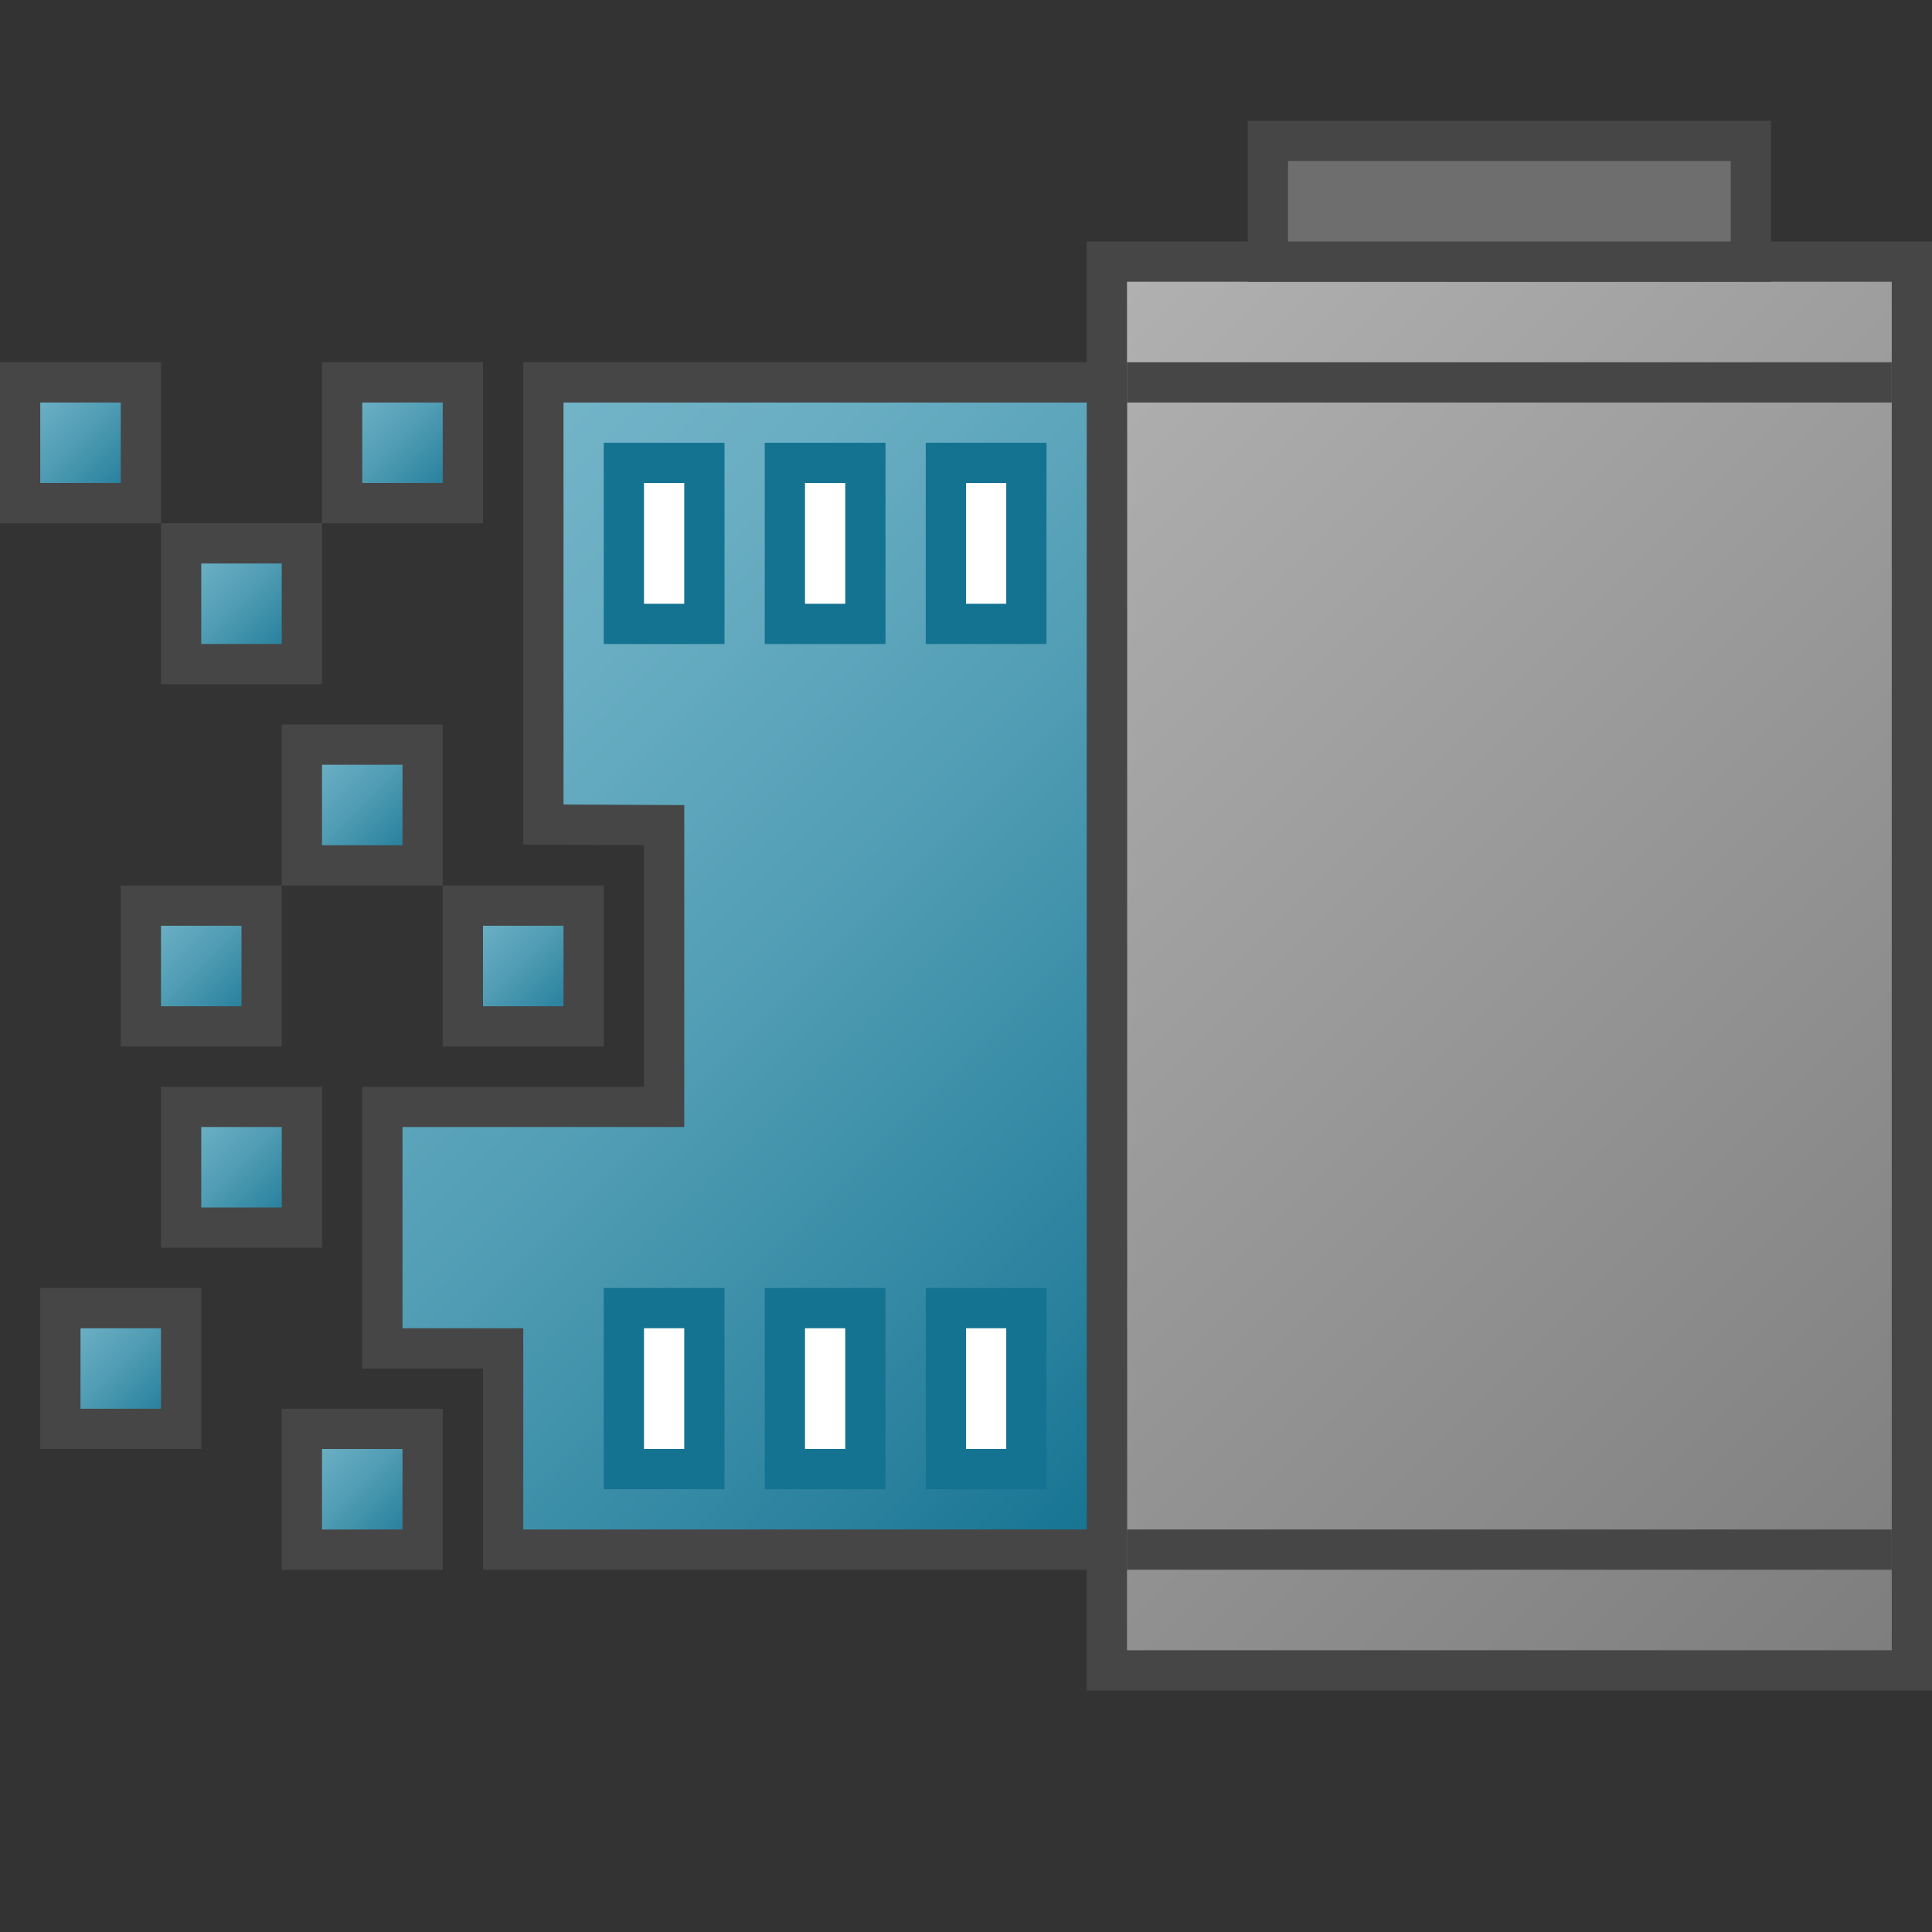 <svg version="1.1" id="Layer_1" xmlns="http://www.w3.org/2000/svg" xmlns:xlink="http://www.w3.org/1999/xlink" x="0px" y="0px"
	 viewBox="0 0 48 48" enable-background="new 0 0 48 48" xml:space="preserve">
<rect x="0" y="0" width="48" height="48" fill="#333333" stroke="none"/>
<linearGradient id="SVGID_1_" gradientUnits="userSpaceOnUse" x1="23.75" y1="10.25" x2="51.25" y2="37.75">
	<stop  offset="0" style="stop-color:#B1B1B1"/>
	<stop  offset="1" style="stop-color:#7D7D7D"/>
</linearGradient>
<rect x="27.5" y="6.5" fill="url(#SVGID_1_)" stroke="#464646" stroke-miterlimit="10" width="20" height="35"/>
<rect x="31.5" y="3.5" fill="#6E6E6E" stroke="#464646" stroke-miterlimit="10" width="12" height="3"/>
<linearGradient id="SVGID_2_" gradientUnits="userSpaceOnUse" x1="9.5" y1="13.5" x2="31" y2="35">
	<stop  offset="0" style="stop-color:#73B4C8"/>
	<stop  offset="0.175" style="stop-color:#6AAEC3"/>
	<stop  offset="0.457" style="stop-color:#529EB5"/>
	<stop  offset="0.809" style="stop-color:#2C839F"/>
	<stop  offset="1" style="stop-color:#147391"/>
</linearGradient>
<polygon fill="url(#SVGID_2_)" stroke="#464646" stroke-miterlimit="10" points="12.5,38.5 27.5,38.5 27.5,9.5 13.5,9.5 
	13.5,20.486 16.5,20.5 16.5,27.5 9.5,27.5 9.5,33.5 12.5,33.5 "/>
<line fill="none" stroke="#464646" stroke-miterlimit="10" x1="28" y1="9.5" x2="47" y2="9.5"/>
<line fill="none" stroke="#464646" stroke-miterlimit="10" x1="28" y1="38.5" x2="47" y2="38.5"/>
<rect x="23.5" y="11.5" fill="#FFFFFF" stroke="#147391" stroke-miterlimit="10" width="2" height="4"/>
<rect x="23.5" y="32.5" fill="#FFFFFF" stroke="#147391" stroke-miterlimit="10" width="2" height="4"/>
<rect x="19.5" y="11.5" fill="#FFFFFF" stroke="#147391" stroke-miterlimit="10" width="2" height="4"/>
<rect x="19.5" y="32.5" fill="#FFFFFF" stroke="#147391" stroke-miterlimit="10" width="2" height="4"/>
<rect x="15.5" y="11.5" fill="#FFFFFF" stroke="#147391" stroke-miterlimit="10" width="2" height="4"/>
<rect x="15.5" y="32.5" fill="#FFFFFF" stroke="#147391" stroke-miterlimit="10" width="2" height="4"/>
<linearGradient id="SVGID_3_" gradientUnits="userSpaceOnUse" x1="8.5" y1="9.5" x2="11.5" y2="12.5">
	<stop  offset="0" style="stop-color:#73B4C8"/>
	<stop  offset="0.175" style="stop-color:#6AAEC3"/>
	<stop  offset="0.457" style="stop-color:#529EB5"/>
	<stop  offset="0.809" style="stop-color:#2C839F"/>
	<stop  offset="1" style="stop-color:#147391"/>
</linearGradient>
<rect x="8.5" y="9.5" fill="url(#SVGID_3_)" stroke="#464646" stroke-miterlimit="10" width="3" height="3"/>
<linearGradient id="SVGID_4_" gradientUnits="userSpaceOnUse" x1="4.5" y1="13.5" x2="7.5" y2="16.5">
	<stop  offset="0" style="stop-color:#73B4C8"/>
	<stop  offset="0.175" style="stop-color:#6AAEC3"/>
	<stop  offset="0.457" style="stop-color:#529EB5"/>
	<stop  offset="0.809" style="stop-color:#2C839F"/>
	<stop  offset="1" style="stop-color:#147391"/>
</linearGradient>
<rect x="4.5" y="13.5" fill="url(#SVGID_4_)" stroke="#464646" stroke-miterlimit="10" width="3" height="3"/>
<linearGradient id="SVGID_5_" gradientUnits="userSpaceOnUse" x1="7.5" y1="18.5" x2="10.5" y2="21.5">
	<stop  offset="0" style="stop-color:#73B4C8"/>
	<stop  offset="0.175" style="stop-color:#6AAEC3"/>
	<stop  offset="0.457" style="stop-color:#529EB5"/>
	<stop  offset="0.809" style="stop-color:#2C839F"/>
	<stop  offset="1" style="stop-color:#147391"/>
</linearGradient>
<rect x="7.5" y="18.5" fill="url(#SVGID_5_)" stroke="#464646" stroke-miterlimit="10" width="3" height="3"/>
<linearGradient id="SVGID_6_" gradientUnits="userSpaceOnUse" x1="11.5" y1="22.5" x2="14.5" y2="25.5">
	<stop  offset="0" style="stop-color:#73B4C8"/>
	<stop  offset="0.175" style="stop-color:#6AAEC3"/>
	<stop  offset="0.457" style="stop-color:#529EB5"/>
	<stop  offset="0.809" style="stop-color:#2C839F"/>
	<stop  offset="1" style="stop-color:#147391"/>
</linearGradient>
<rect x="11.5" y="22.5" fill="url(#SVGID_6_)" stroke="#464646" stroke-miterlimit="10" width="3" height="3"/>
<linearGradient id="SVGID_7_" gradientUnits="userSpaceOnUse" x1="3.5" y1="22.5" x2="6.5" y2="25.5">
	<stop  offset="0" style="stop-color:#73B4C8"/>
	<stop  offset="0.175" style="stop-color:#6AAEC3"/>
	<stop  offset="0.457" style="stop-color:#529EB5"/>
	<stop  offset="0.809" style="stop-color:#2C839F"/>
	<stop  offset="1" style="stop-color:#147391"/>
</linearGradient>
<rect x="3.5" y="22.5" fill="url(#SVGID_7_)" stroke="#464646" stroke-miterlimit="10" width="3" height="3"/>
<linearGradient id="SVGID_8_" gradientUnits="userSpaceOnUse" x1="0.5" y1="9.5" x2="3.5" y2="12.5">
	<stop  offset="0" style="stop-color:#73B4C8"/>
	<stop  offset="0.175" style="stop-color:#6AAEC3"/>
	<stop  offset="0.457" style="stop-color:#529EB5"/>
	<stop  offset="0.809" style="stop-color:#2C839F"/>
	<stop  offset="1" style="stop-color:#147391"/>
</linearGradient>
<rect x="0.5" y="9.5" fill="url(#SVGID_8_)" stroke="#464646" stroke-miterlimit="10" width="3" height="3"/>
<linearGradient id="SVGID_9_" gradientUnits="userSpaceOnUse" x1="4.5" y1="27.5" x2="7.5" y2="30.5">
	<stop  offset="0" style="stop-color:#73B4C8"/>
	<stop  offset="0.175" style="stop-color:#6AAEC3"/>
	<stop  offset="0.457" style="stop-color:#529EB5"/>
	<stop  offset="0.809" style="stop-color:#2C839F"/>
	<stop  offset="1" style="stop-color:#147391"/>
</linearGradient>
<rect x="4.5" y="27.5" fill="url(#SVGID_9_)" stroke="#464646" stroke-miterlimit="10" width="3" height="3"/>
<linearGradient id="SVGID_10_" gradientUnits="userSpaceOnUse" x1="1.5" y1="32.5" x2="4.5" y2="35.5">
	<stop  offset="0" style="stop-color:#73B4C8"/>
	<stop  offset="0.175" style="stop-color:#6AAEC3"/>
	<stop  offset="0.457" style="stop-color:#529EB5"/>
	<stop  offset="0.809" style="stop-color:#2C839F"/>
	<stop  offset="1" style="stop-color:#147391"/>
</linearGradient>
<rect x="1.5" y="32.5" fill="url(#SVGID_10_)" stroke="#464646" stroke-miterlimit="10" width="3" height="3"/>
<linearGradient id="SVGID_11_" gradientUnits="userSpaceOnUse" x1="7.5" y1="35.5" x2="10.5" y2="38.5">
	<stop  offset="0" style="stop-color:#73B4C8"/>
	<stop  offset="0.175" style="stop-color:#6AAEC3"/>
	<stop  offset="0.457" style="stop-color:#529EB5"/>
	<stop  offset="0.809" style="stop-color:#2C839F"/>
	<stop  offset="1" style="stop-color:#147391"/>
</linearGradient>
<rect x="7.5" y="35.5" fill="url(#SVGID_11_)" stroke="#464646" stroke-miterlimit="10" width="3" height="3"/>
</svg>
